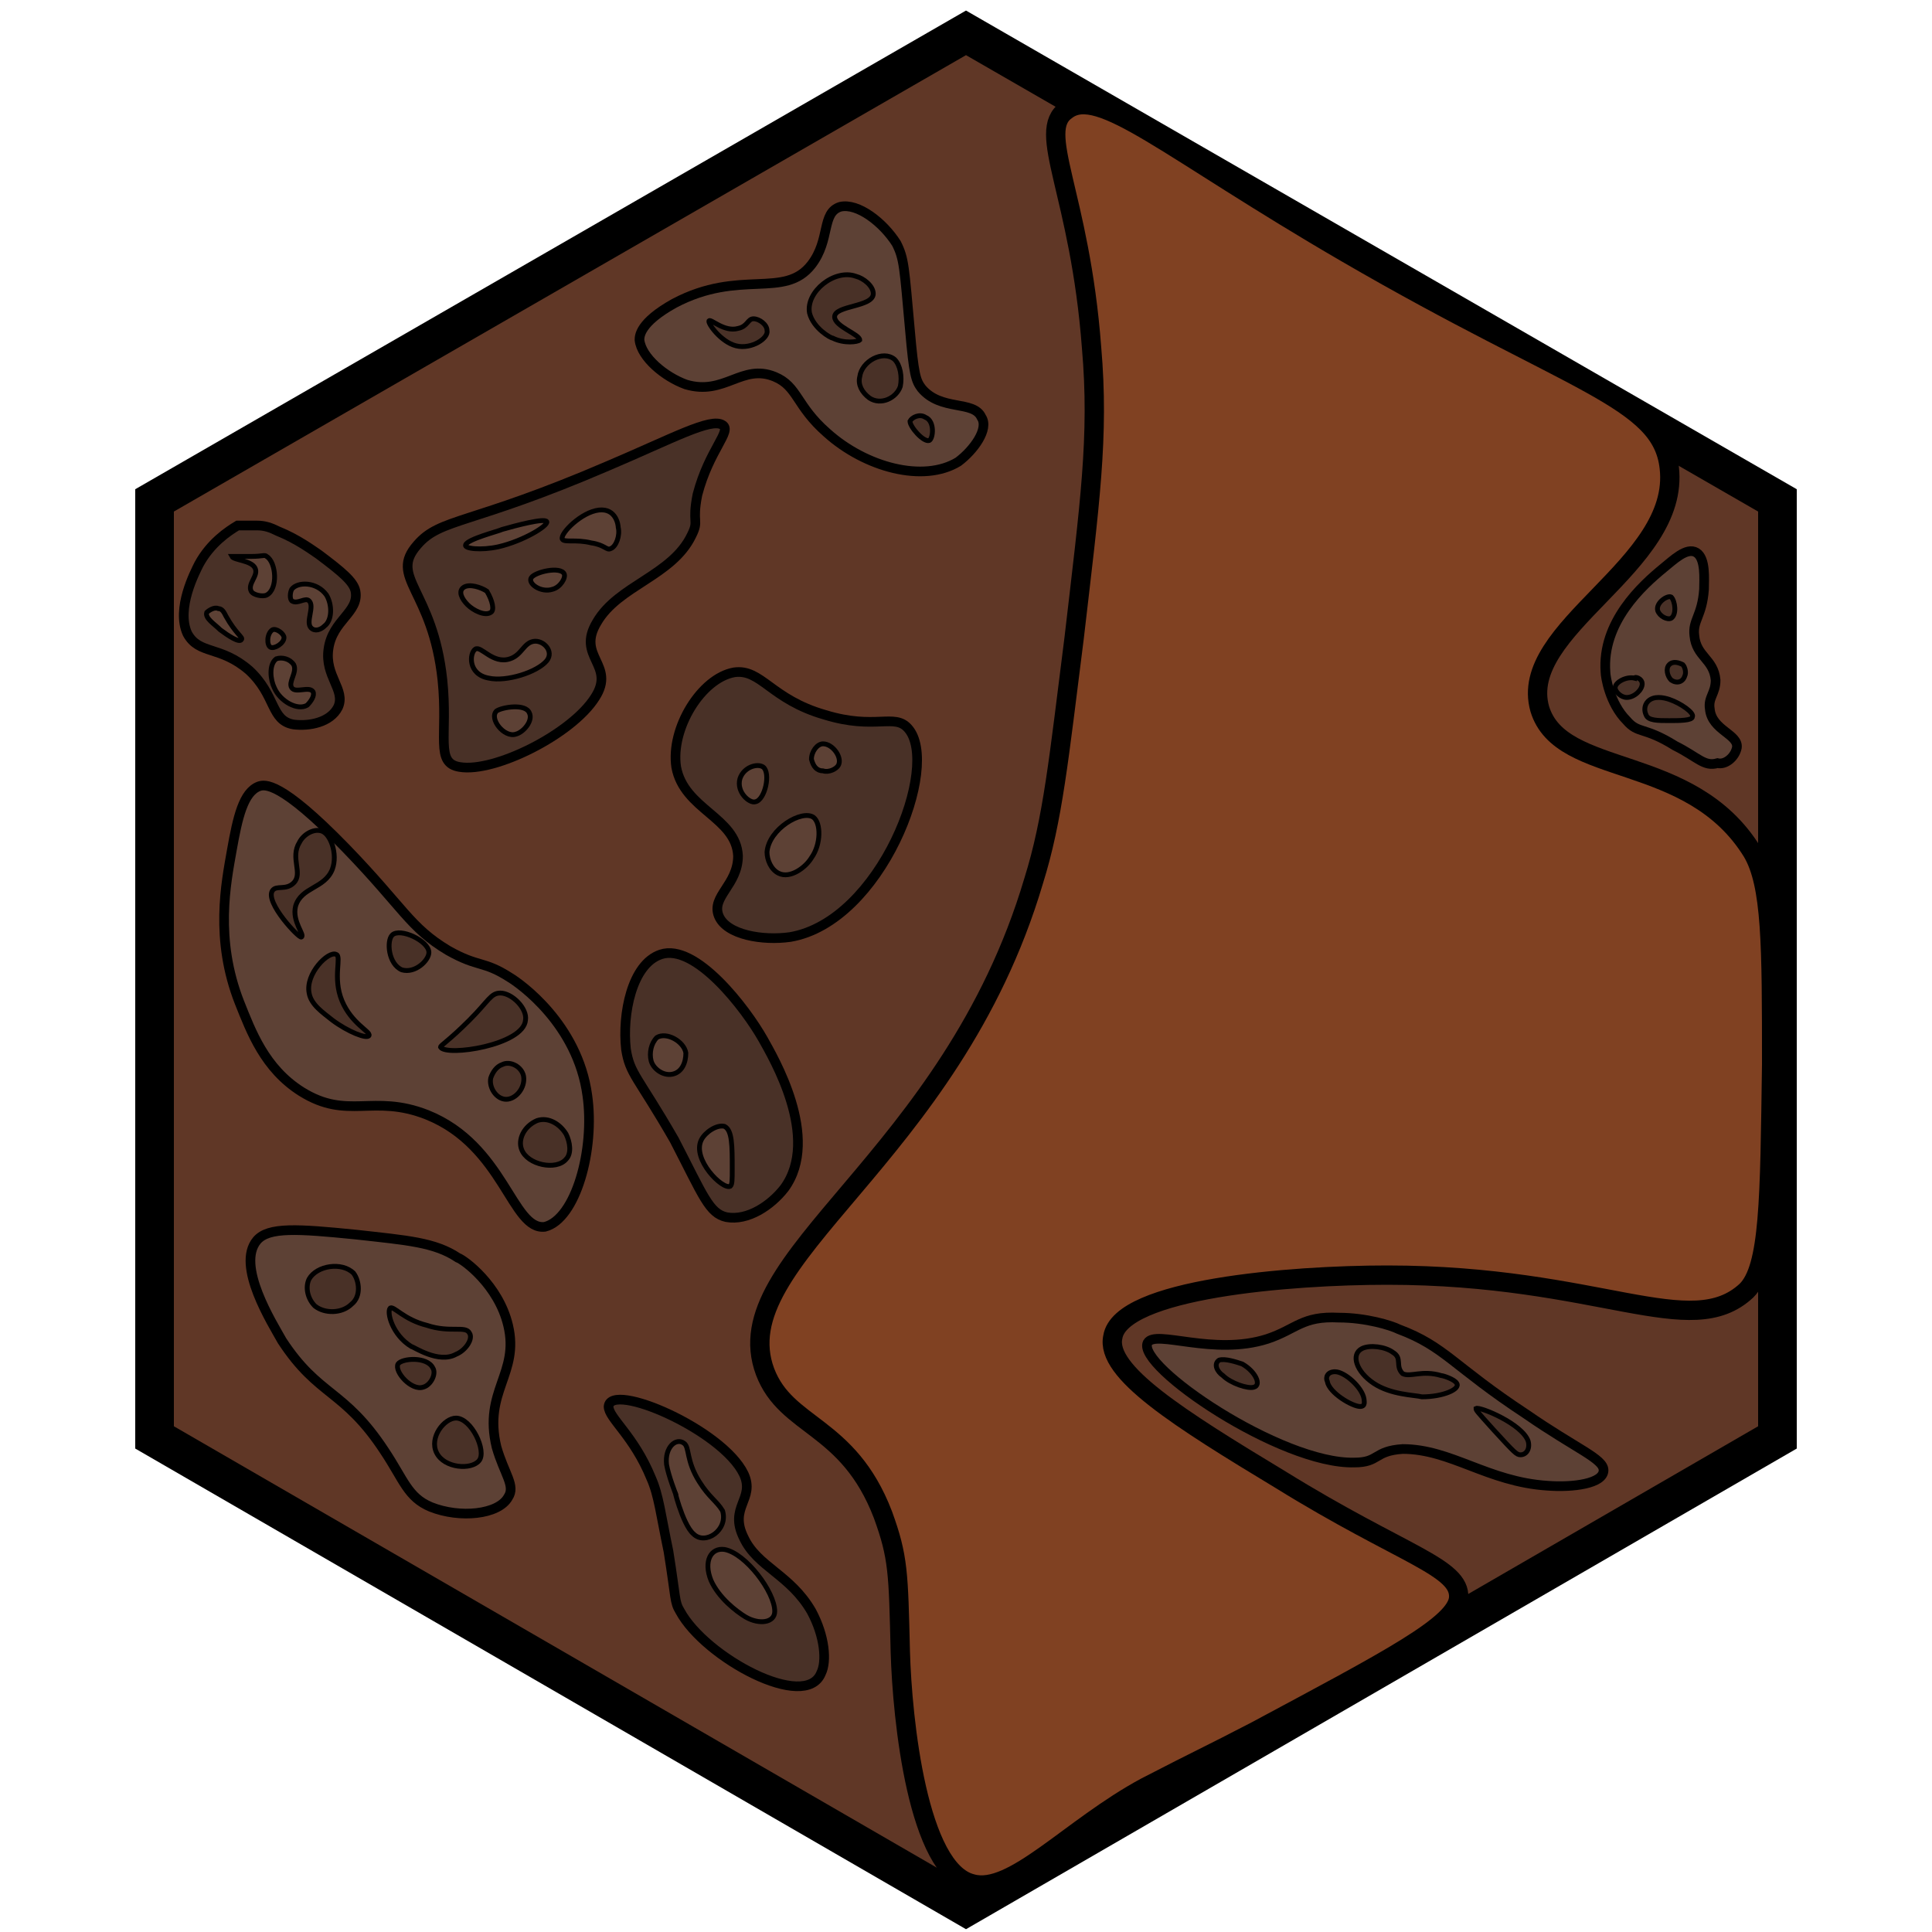 <?xml version="1.0" encoding="utf-8"?>
<!-- Generator: Adobe Illustrator 26.0.3, SVG Export Plug-In . SVG Version: 6.00 Build 0)  -->
<svg version="1.1" id="Ebene_2_00000126308112139821010380000011903406711838980787_"
	 xmlns="http://www.w3.org/2000/svg" xmlns:xlink="http://www.w3.org/1999/xlink" x="0px" y="0px" viewBox="0 0 100 100"
	 style="enable-background:new 0 0 100 100;" xml:space="preserve">
<style type="text/css">
	.st0{fill:#603726;stroke:#000000;stroke-width:2;stroke-miterlimit:10;}
	.st1{fill:#804122;stroke:#000000;stroke-miterlimit:10;}
	.st2{fill:#493127;stroke:#000000;stroke-width:0.5;stroke-miterlimit:10;}
	.st3{fill:#5D4135;stroke:#000000;stroke-width:0.25;stroke-miterlimit:10;}
	.st4{fill:#5D4135;stroke:#000000;stroke-width:0.5;stroke-miterlimit:10;}
	.st5{fill:#493127;stroke:#000000;stroke-width:0.25;stroke-miterlimit:10;}
	.st6{fill:none;stroke:#000000;stroke-width:0.25;stroke-miterlimit:10;}
</style>
<polygon class="st0" points="92,25.9 50,1.7 8,25.9 8,74.4 50,98.7 92,74.4 "/>
<path class="st1" d="M65,89.6c6.9-3.7,10.4-5.5,10.5-6.9c0.1-1.6-2.9-2.2-9.2-6.1c-5.3-3.2-9.1-5.6-8.7-7.4C58,66.7,66.8,66,71.8,66
	c11,0,15.7,3.5,18.6,0.8c1.2-1.2,1.2-4.7,1.3-11.7c0-6.2,0-9.3-1-11c-3.2-5.2-9.9-3.8-11-7.4c-1.2-4.2,7.3-7.4,6.7-12.5
	c-0.4-3.6-5-4.3-16.7-11.1c-9.3-5.4-12.8-8.7-14.5-7.4C53.6,6.8,55.9,10,56.5,18c0.4,4.6-0.1,8.1-0.9,15c-0.8,6.3-1.1,9.4-2.1,12.6
	C49.2,60.1,37.4,65.1,39.6,71c1.1,2.9,4.3,2.7,6.1,7.4c0.8,2.2,0.8,3,0.9,7.1c0.1,3.5,0.9,11.3,3.7,12c2.1,0.6,5.1-2.9,9-5
	C62.2,91,62.5,90.9,65,89.6z"/>
<g>
	<path class="st2" d="M10.3,29.2c-0.2,0.4-1.2,2.3-0.6,3.6c0.6,1.1,1.7,0.6,3.2,1.9c1.4,1.3,1.1,2.6,2.3,2.8
		c0.8,0.1,1.9-0.1,2.3-0.9c0.4-0.9-0.7-1.6-0.5-3c0.2-1.5,1.6-1.9,1.4-3c-0.1-0.5-0.7-1-1.9-1.9c-0.3-0.2-1.1-0.8-2.1-1.2
		c-0.4-0.2-0.7-0.3-1.1-0.3c-0.4,0-0.8,0-1,0C11.8,27.5,10.9,28.1,10.3,29.2z"/>
	<path class="st3" d="M13.2,29.4c0.2,0.4-0.4,0.8-0.2,1.2c0.1,0.2,0.6,0.3,0.8,0.2c0.6-0.3,0.5-1.7,0-2c-0.1-0.1-0.2,0-0.8,0
		c-0.6,0-1,0-1,0C12.1,29,13,29,13.2,29.4z"/>
	<path class="st3" d="M11.4,32.6c0.4,0.3,1,0.7,1.1,0.5c0.1-0.1-0.3-0.3-0.8-1.2c-0.1-0.2-0.2-0.4-0.4-0.4c-0.2-0.1-0.5,0.1-0.6,0.2
		C10.6,32,11.1,32.3,11.4,32.6z"/>
	<path class="st3" d="M16.9,30.8c0.3,0.5,0.3,1.3-0.1,1.6c-0.2,0.2-0.5,0.3-0.7,0.1c-0.3-0.3,0.2-1.1-0.1-1.4
		c-0.2-0.2-0.6,0.2-0.9,0c-0.1-0.1-0.1-0.4,0-0.6C15.4,30.1,16.4,30.1,16.9,30.8z"/>
	<path class="st3" d="M14,33.5c0.2,0.1,0.7-0.2,0.7-0.5c0-0.2-0.4-0.5-0.6-0.4C13.8,32.8,13.8,33.4,14,33.5z"/>
	<path class="st3" d="M14.2,35.6c0.3,0.7,1.2,1.2,1.7,0.9c0.2-0.2,0.4-0.5,0.3-0.7c-0.2-0.3-0.9,0.1-1.1-0.2
		c-0.2-0.3,0.3-0.8,0.1-1.2c-0.2-0.3-0.6-0.4-0.9-0.3C13.9,34.4,14,35.2,14.2,35.6z"/>
</g>
<g>
	<path class="st4" d="M40.1,19.5c1.2,0.5,1.1,1.5,2.7,2.9c2,1.8,5,2.6,6.8,1.5c0.8-0.6,1.6-1.7,1.2-2.3c-0.4-0.9-2.1-0.3-3.1-1.5
		c-0.3-0.4-0.4-0.7-0.6-3c-0.3-3.3-0.3-3.7-0.7-4.5c-0.7-1.1-2-2.1-2.9-1.9c-1,0.3-0.5,1.7-1.5,3c-1.4,1.8-3.7,0.2-7.1,2
		c-1.8,1-1.8,1.7-1.8,1.9c0.1,0.9,1.3,1.9,2.4,2.3C37.5,20.5,38.4,18.8,40.1,19.5z"/>
	<path class="st5" d="M38.2,17c-0.7,0.2-1.4-0.5-1.5-0.4c-0.1,0.1,0.6,1.1,1.4,1.3c0.8,0.2,1.7-0.4,1.6-0.8c0-0.3-0.4-0.6-0.7-0.6
		C38.7,16.5,38.7,16.9,38.2,17z"/>
	<path class="st5" d="M44.5,17.6c0-0.3-1.3-0.7-1.3-1.2c0-0.6,2-0.5,2-1.2c0-0.4-0.5-0.8-0.9-0.9c-1.1-0.4-2.6,0.8-2.4,1.9
		c0.2,0.8,1.1,1.3,1.2,1.3C43.7,17.8,44.4,17.7,44.5,17.6z"/>
	<path class="st5" d="M45,20.6c0.6,0.4,1.4,0,1.6-0.6c0.1-0.5,0-1.1-0.3-1.4c-0.6-0.5-1.7,0.1-1.8,0.9C44.4,19.9,44.6,20.3,45,20.6z
		"/>
	<path class="st5" d="M48.1,22.8c0.2-0.1,0.3-1-0.2-1.2c-0.3-0.2-0.7,0-0.8,0.2C47.1,22.1,47.8,22.9,48.1,22.8z"/>
</g>
<g>
	<path class="st4" d="M65.6,69.3c-2.8,0.9-5.8-0.5-6.2,0.2c-0.6,1.2,6.9,6.3,10.7,6.2c1.3,0,1-0.6,2.5-0.7c2.5,0,4.4,1.7,7.5,1.9
		c1.3,0.1,2.9-0.1,2.9-0.8c0-0.6-1.4-1.1-4-2.9c-3.8-2.5-4.2-3.5-6.6-4.4c-0.4-0.2-1.7-0.6-3.1-0.6C67.4,68.1,67.1,68.8,65.6,69.3z"
		/>
	<path class="st5" d="M72.1,70c-0.4-0.3-1.2-0.4-1.6-0.2c-0.6,0.3-0.3,1.2,0.6,1.8c0.9,0.6,2.1,0.6,2.5,0.7c1.1,0,2-0.4,1.8-0.7
		c-0.1-0.2-0.7-0.4-0.8-0.4c-1-0.3-1.6,0.1-2-0.1C72.2,70.7,72.6,70.3,72.1,70z"/>
	<path class="st5" d="M69.1,71c0.5,0,1.4,0.8,1.5,1.4c0,0.1,0.1,0.4-0.2,0.4c-0.4,0-1.6-0.7-1.7-1.3C68.6,71.3,68.7,71,69.1,71z"/>
	<path class="st5" d="M63.1,70.4c-0.3,0.2-0.1,0.6,0.2,0.8c0.4,0.4,1.3,0.7,1.6,0.6c0.4-0.1,0.1-0.8-0.6-1.2
		C64,70.5,63.4,70.3,63.1,70.4z"/>
	<path class="st5" d="M77.3,74c1.1,1.2,1.2,1.3,1.4,1.3c0.3,0,0.5-0.3,0.4-0.7c-0.3-0.9-2.5-1.8-2.7-1.7C76.4,73,76.4,73,77.3,74z"
		/>
</g>
<path class="st6" d="M45.2,23.3"/>
<g>
	<path class="st4" d="M30.4,56.7c-0.5-3.7-3.5-5.8-4-6.1c-1.4-0.9-1.6-0.5-3.2-1.4c-2-1.2-2.3-2.2-5.3-5.3c-3.4-3.5-4.2-3.3-4.5-3.2
		c-0.8,0.3-1.1,1.6-1.4,3.3c-0.3,1.7-0.9,4.6,0.4,7.9c0.6,1.5,1.3,3.4,3.2,4.6c2.4,1.5,3.7,0.1,6.5,1.2c4,1.6,4.4,6,6.1,5.8
		C29.8,63.1,30.8,59.5,30.4,56.7z"/>
	<path class="st5" d="M19.1,53.6c0.1-0.2-0.9-0.6-1.4-1.8c-0.5-1.2,0-2.3-0.3-2.4c-0.4-0.2-1.6,1-1.4,2c0.1,0.6,0.7,1,1.2,1.4
		C18,53.4,19,53.8,19.1,53.6z"/>
	<path class="st5" d="M27.2,52.8c0.1-0.6-0.7-1.4-1.3-1.4c-0.5,0-0.6,0.4-1.6,1.4c-1.1,1.1-1.5,1.3-1.5,1.4
		C23.1,54.7,27.1,54.1,27.2,52.8z"/>
	<path class="st5" d="M26.2,56.9c0.5,0,1-0.6,0.9-1.2c-0.1-0.5-0.7-0.8-1.1-0.6c-0.3,0.1-0.5,0.4-0.6,0.7
		C25.3,56.3,25.7,56.9,26.2,56.9z"/>
	<path class="st5" d="M27,59.5c0.3,0.8,1.8,1.1,2.3,0.5c0.3-0.3,0.2-0.9,0-1.3c-0.3-0.5-0.9-0.9-1.5-0.7C27.1,58.3,26.8,59,27,59.5z
		"/>
	<path class="st5" d="M22.2,49.3c0-0.6-1.5-1.3-1.9-0.9c-0.3,0.3-0.2,1.5,0.5,1.8C21.5,50.4,22.2,49.7,22.2,49.3z"/>
	<path class="st5" d="M14.1,46.1c0.2-0.3,0.7,0,1.1-0.4c0.5-0.5-0.2-1.3,0.3-2.1c0.2-0.4,0.7-0.7,1.1-0.6c0.5,0.1,0.9,1.2,0.6,2
		c-0.4,1-1.6,0.9-1.9,1.9c-0.2,0.8,0.5,1.5,0.3,1.6C15.5,48.6,13.7,46.7,14.1,46.1z"/>
</g>
<g>
	<path class="st2" d="M32.4,54.3c0.2,1.3,0.6,1.4,2.5,4.7c1.5,2.9,1.8,3.8,2.7,4c1.1,0.2,2.3-0.6,3-1.5c1.9-2.6-0.6-6.8-1.1-7.7
		c-0.9-1.6-3.5-5-5.3-4.4C32.7,49.9,32.2,52.5,32.4,54.3z"/>
	<path class="st3" d="M33.7,54.9c0.1,0.4,0.6,0.8,1.1,0.7c0.5-0.1,0.7-0.6,0.7-1.1c-0.1-0.6-1-1.1-1.5-0.8
		C33.7,54,33.6,54.5,33.7,54.9z"/>
	<path class="st3" d="M36.3,59c-0.5,1,1.1,2.6,1.5,2.4c0.1-0.1,0.1-0.3,0.1-0.9c0-1.2,0-2-0.4-2.2C37.1,58.2,36.5,58.6,36.3,59z"/>
</g>
<g>
	<path class="st2" d="M38.5,79.6c-0.8-1.6,0.6-2,0-3.3c-1.1-2.3-6.9-4.8-7-3.5c0,0.6,1.3,1.5,2.2,3.7c0.4,0.9,0.5,1.9,0.9,3.8
		c0.4,2.5,0.3,2.6,0.6,3.1c1.3,2.4,6.5,5.2,7.3,3.2c0.3-0.6,0.2-1.9-0.5-3.2C40.9,81.5,39.2,81.1,38.5,79.6z"/>
	<path class="st3" d="M37.5,80.2c-0.7-0.1-1.1,0.6-0.7,1.6c0.4,0.9,1.3,1.6,1.8,1.9c0.7,0.4,1.5,0.3,1.5-0.3
		C40.1,82.4,38.6,80.4,37.5,80.2z"/>
	<path class="st3" d="M36.2,76.7c-0.7-1.1-0.5-1.8-0.8-2c-0.4-0.3-1,0.2-0.9,1.1c0.1,0.6,0.5,1.6,0.5,1.6l0,0
		c-0.2-0.7,0.3,1.5,0.9,2c0.6,0.6,1.8-0.2,1.5-1.2C37.1,77.7,36.7,77.5,36.2,76.7z"/>
</g>
<g>
	<path class="st4" d="M26.3,77.5c0.4-0.6-0.2-1.2-0.6-2.6c-0.7-2.9,1.2-3.8,0.6-6.3c-0.5-2.1-2.3-3.4-2.6-3.5
		c-1.2-0.8-2.6-0.9-5.3-1.2c-3-0.3-4.5-0.4-5.1,0.3c-1.1,1.3,0.8,4.3,1.3,5.2c1.9,2.9,3.2,2.5,5.3,5.7c1,1.5,1.2,2.4,2.4,2.9
		C23.8,78.6,25.8,78.4,26.3,77.5z"/>
	<path class="st5" d="M23.6,73.4c-0.6,0-1.4,1-1,1.8c0.4,0.8,1.8,0.9,2.2,0.4C25.2,75.1,24.4,73.4,23.6,73.4z"/>
	<path class="st5" d="M20.6,70.6c-0.2,0.4,0.7,1.4,1.3,1.2c0.4-0.1,0.7-0.7,0.5-1C22.1,70.2,20.8,70.3,20.6,70.6z"/>
	<path class="st5" d="M24.3,69c-0.2-0.4-1,0-2.2-0.4c-1.2-0.3-1.7-1-1.9-0.9c-0.2,0.2,0.1,1.4,1.1,2c0.1,0,1.4,0.9,2.3,0.4
		C24.1,69.9,24.5,69.3,24.3,69z"/>
	<path class="st5" d="M18.3,65.9c-0.6-0.6-1.9-0.4-2.3,0.3c-0.2,0.4-0.1,1,0.3,1.4c0.5,0.4,1.4,0.4,1.9-0.1
		C18.7,67.1,18.6,66.3,18.3,65.9z"/>
</g>
<g>
	<path class="st4" d="M89.9,38.7c0.1-0.7-1.3-0.9-1.4-2c-0.1-0.6,0.3-0.8,0.3-1.5c-0.1-1.1-1-1.2-1.1-2.3c-0.1-0.8,0.4-1,0.5-2.4
		c0-0.5,0.1-1.6-0.4-1.9c-0.5-0.3-1.2,0.4-1.7,0.8c-1.1,0.9-3.2,2.8-3,5.4c0,0.2,0.2,1.6,1.1,2.5c0.6,0.7,0.9,0.3,2.5,1.3
		c1.2,0.6,1.5,1.1,2.2,0.9C89.3,39.6,89.8,39.2,89.9,38.7z"/>
	<path class="st5" d="M86.4,36.2c-0.3-0.1-0.8-0.2-1.1,0.1c-0.2,0.2-0.2,0.5-0.1,0.7c0.1,0.3,0.6,0.3,1.2,0.3c0.5,0,1.2,0,1.2-0.2
		C87.7,36.9,87,36.4,86.4,36.2z"/>
	<path class="st5" d="M87.1,34.4c0.1,0.1,0.2,0.4,0.1,0.6c-0.1,0.3-0.4,0.4-0.7,0.2c-0.2-0.2-0.3-0.6-0.1-0.8
		C86.6,34.2,86.9,34.3,87.1,34.4z"/>
	<path class="st5" d="M86.5,30.9c-0.2-0.1-0.8,0.3-0.7,0.7c0.1,0.3,0.5,0.5,0.7,0.4C86.8,31.8,86.7,31.1,86.5,30.9z"/>
	<path class="st5" d="M85,35.4c0,0.3-0.4,0.7-0.8,0.7c-0.3,0-0.6-0.3-0.6-0.5c0-0.3,0.6-0.6,1-0.5C84.6,35,85,35.1,85,35.4z"/>
</g>
<g>
	<path class="st2" d="M22.9,35.2c0.3,2.9-0.4,4.3,0.9,4.5c1.8,0.3,5.8-1.7,7-3.6c1.1-1.7-1-2.1,0.1-3.9c1.1-1.9,3.9-2.4,4.9-4.5
		c0.4-0.8,0-0.6,0.3-2.1c0.6-2.3,1.8-3.3,1.3-3.6c-0.6-0.4-2.6,0.7-5.9,2.1c-7.2,3.1-8.7,2.7-9.9,4.1C20.1,29.9,22.4,30.5,22.9,35.2
		z"/>
	<path class="st3" d="M26,27.4c0.7-0.2,2.2-0.6,2.3-0.4c0.1,0.2-1.2,1-2.5,1.3c-0.9,0.2-1.8,0.1-1.7-0.1
		C24.2,27.9,25.8,27.5,26,27.4z"/>
	<path class="st3" d="M29.2,29.7c0.1,0.2-0.2,0.7-0.6,0.8c-0.6,0.2-1.3-0.3-1.1-0.6C27.7,29.6,29,29.3,29.2,29.7z"/>
	<path class="st3" d="M31,26.4c0.9-0.1,1,0.8,1,0.9c0.1,0.4-0.1,1-0.4,1.1c-0.2,0.1-0.3-0.2-1-0.3c-0.8-0.2-1.4,0-1.5-0.2
		C29,27.6,30.1,26.5,31,26.4z"/>
	<path class="st3" d="M25.4,31.7c-0.3,0.2-0.9-0.1-1.2-0.4c-0.3-0.3-0.5-0.7-0.2-0.9c0.3-0.2,0.9,0,1.2,0.2
		C25.5,31.1,25.6,31.6,25.4,31.7z"/>
	<path class="st3" d="M25.3,35.1c0.9,0.2,2.5-0.3,3-0.9c0.4-0.5-0.2-1.1-0.7-1c-0.5,0.1-0.6,0.7-1.2,0.9c-0.9,0.3-1.5-0.7-1.8-0.5
		C24.3,33.8,24.2,34.9,25.3,35.1z"/>
	<path class="st3" d="M26.7,38c0.4-0.1,0.9-0.7,0.7-1.1c-0.2-0.5-1.4-0.3-1.7-0.1C25.3,37.2,26.1,38.2,26.7,38z"/>
</g>
<g>
	<path class="st2" d="M47,37.7c-0.7-0.8-1.7,0.1-4.3-0.7c-2.8-0.8-3.3-2.4-4.7-2.2c-1.7,0.3-3.3,2.9-3,4.9c0.4,2.2,3.1,2.6,3.2,4.6
		c0,1.5-1.4,2.1-1,3.1c0.4,1,2.3,1.3,3.7,1.1C45.6,47.7,48.7,39.6,47,37.7z"/>
	<path class="st3" d="M40.3,45.2c0.6,0.3,1.4-0.3,1.7-0.8c0.5-0.7,0.5-1.8,0.1-2.1c-0.6-0.4-2.3,0.6-2.4,1.8
		C39.7,44.5,39.9,45,40.3,45.2z"/>
	<path class="st3" d="M42.6,39.9c0.3,0.1,0.7-0.1,0.8-0.3c0.2-0.4-0.3-1.1-0.8-1.1c-0.3,0-0.6,0.4-0.6,0.8
		C42.1,39.7,42.3,39.9,42.6,39.9z"/>
	<path class="st3" d="M39.5,39.7c-0.3-0.2-1,0-1.2,0.6c-0.2,0.7,0.5,1.3,0.8,1.2C39.6,41.4,39.9,40,39.5,39.7z"/>
</g>
</svg>
